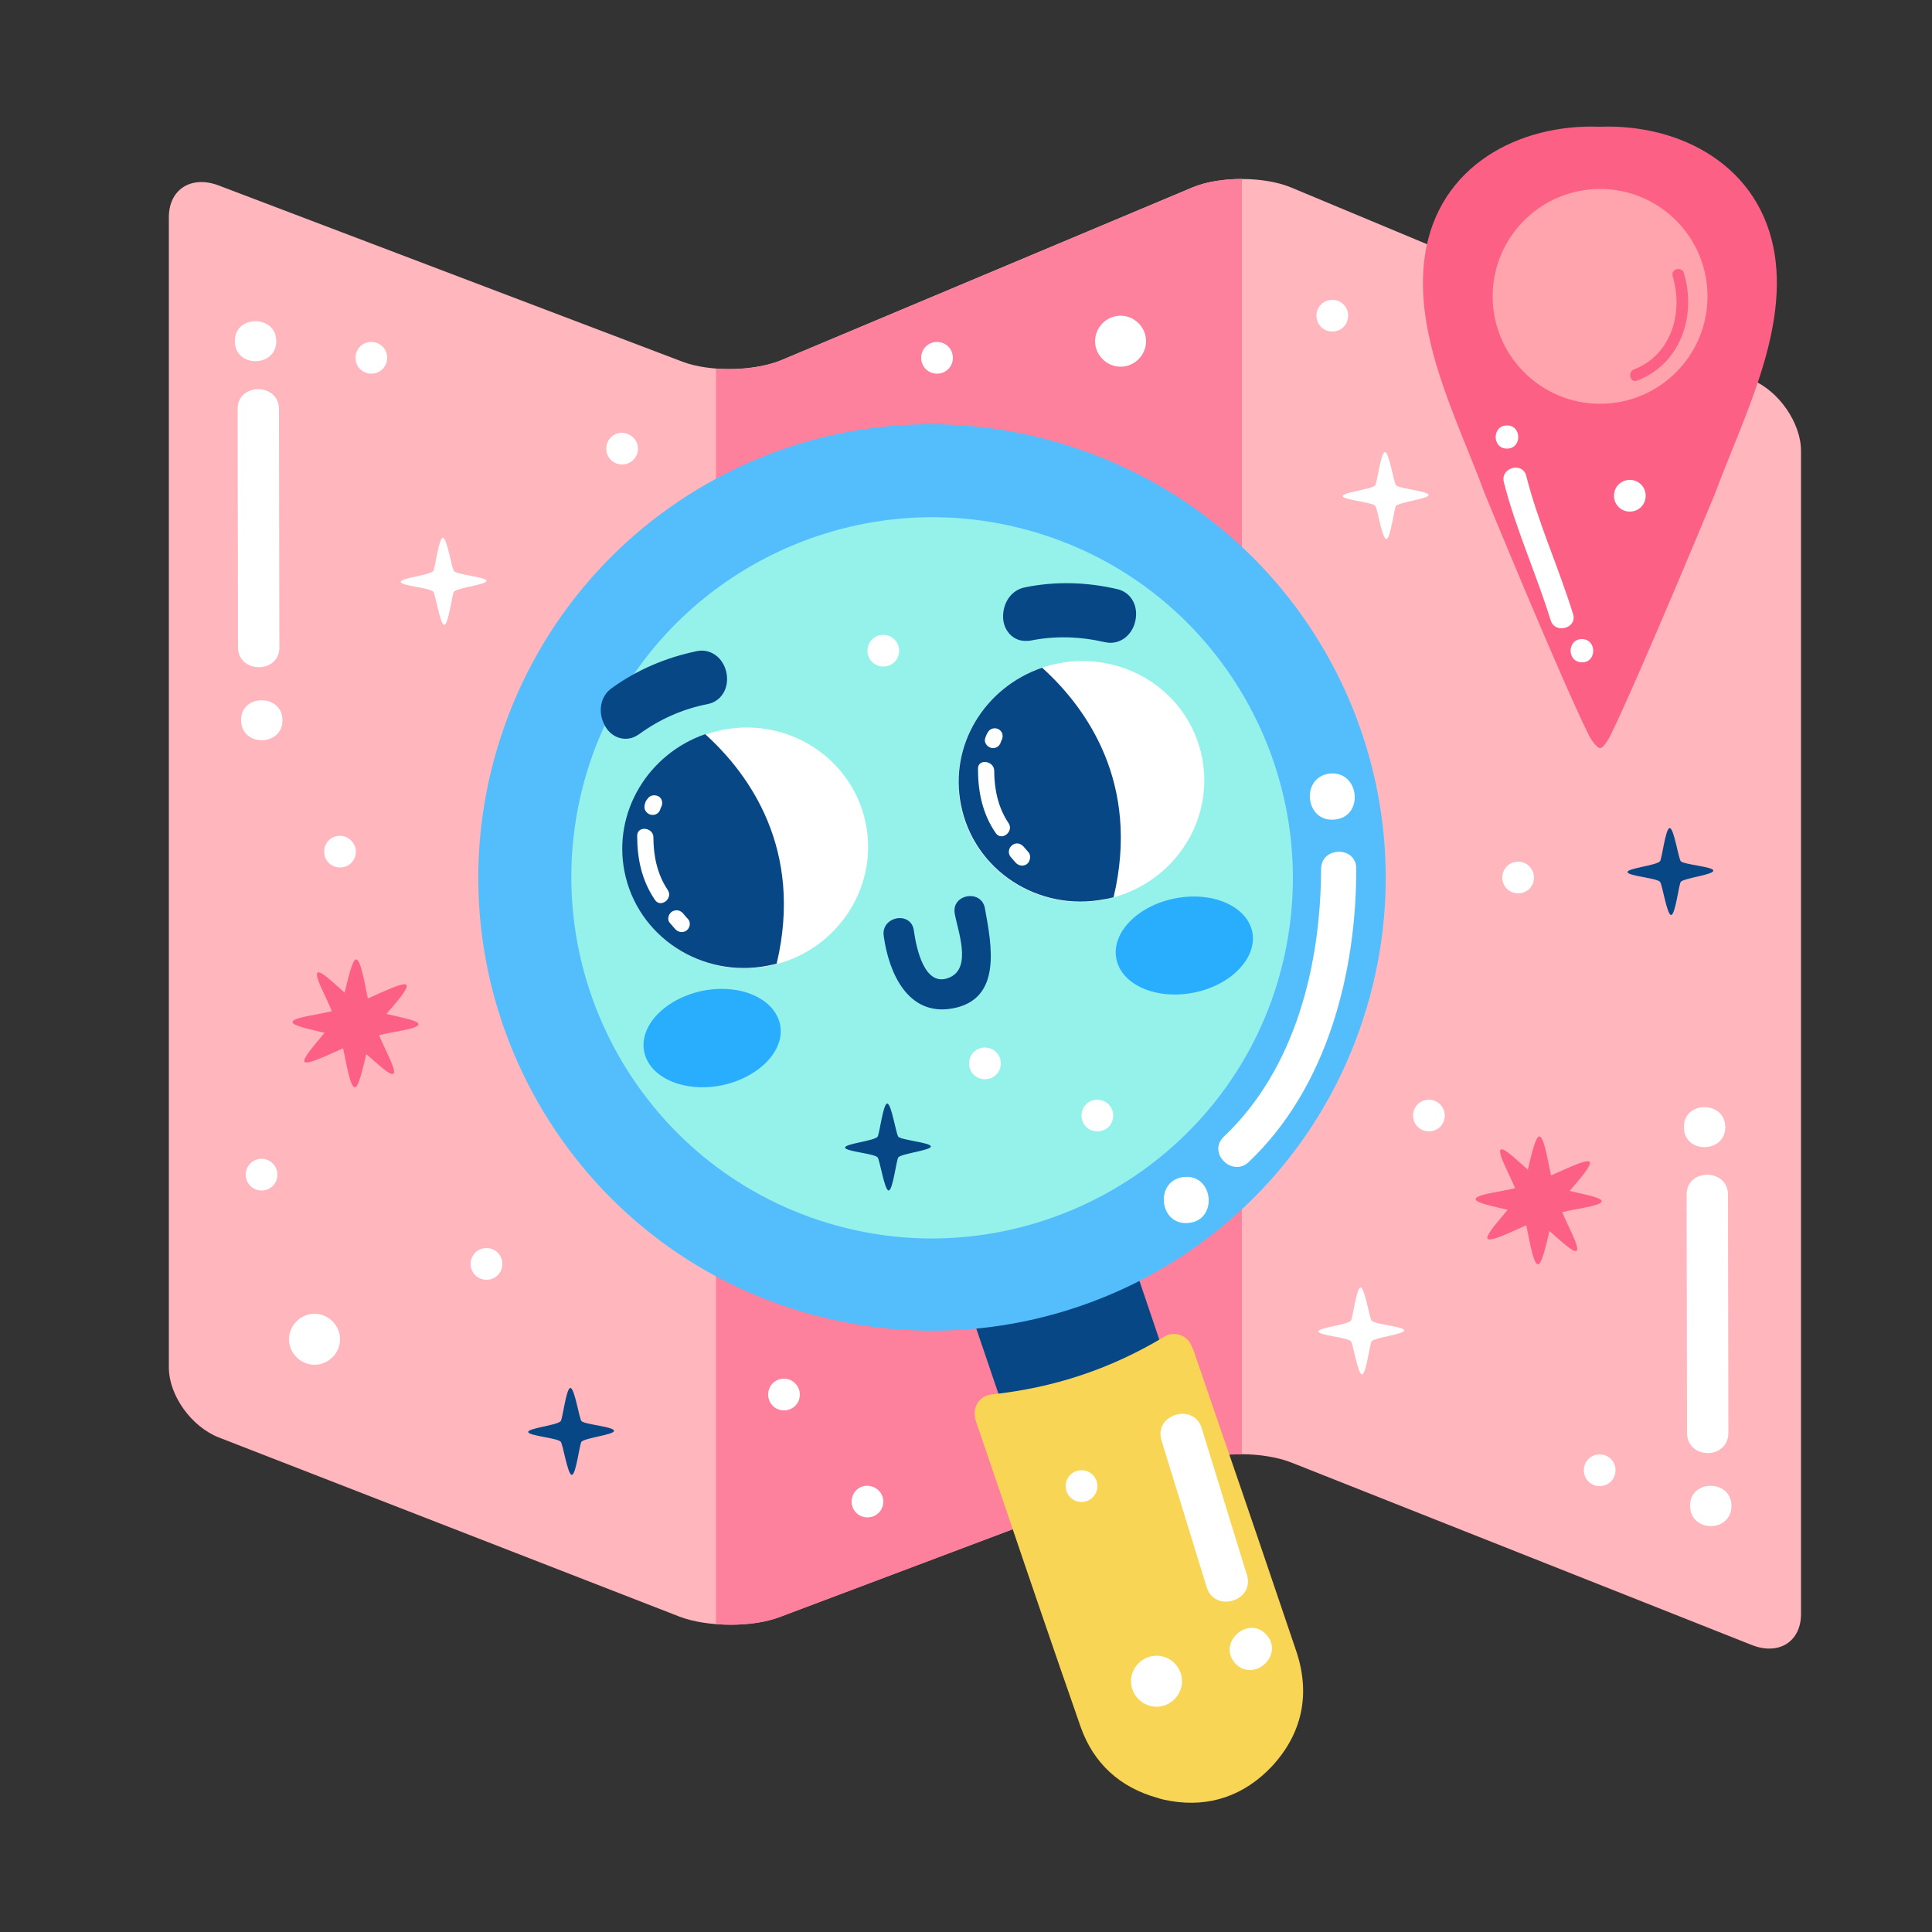 <?xml version="1.0" encoding="utf-8"?>
<!-- Generator: Adobe Illustrator 26.0.3, SVG Export Plug-In . SVG Version: 6.00 Build 0)  -->
<svg version="1.1" xmlns="http://www.w3.org/2000/svg" xmlns:xlink="http://www.w3.org/1999/xlink" x="0px" y="0px"
	 viewBox="0 0 500 500" style="enable-background:new 0 0 500 500;" xml:space="preserve">
<rect x="0" y="0" width="500" height="500" fill="#333333" stroke="none"/>
<style type="text/css">
	.st0{fill-rule:evenodd;clip-rule:evenodd;fill:#FFB6BD;}
	.st1{fill-rule:evenodd;clip-rule:evenodd;fill:#FD809D;}
	.st2{fill:#FFFFFF;}
	.st3{fill:#074785;}
	.st4{fill:#FD6085;}
	.st5{fill-rule:evenodd;clip-rule:evenodd;fill:#FD6085;}
	.st6{fill-rule:evenodd;clip-rule:evenodd;fill:#FFA4AC;}
	.st7{fill-rule:evenodd;clip-rule:evenodd;fill:#FFFFFF;}
	.st8{fill-rule:evenodd;clip-rule:evenodd;fill:#074785;}
	.st9{fill-rule:evenodd;clip-rule:evenodd;fill:#54BEFD;}
	.st10{fill-rule:evenodd;clip-rule:evenodd;fill:#F9D555;}
	.st11{fill-rule:evenodd;clip-rule:evenodd;fill:#95F2EA;}
	.st12{fill-rule:evenodd;clip-rule:evenodd;fill:#29AEFD;}
</style>
<g id="BACKGROUND">
</g>
<g id="OBJECTS">
	<g>
		<g>
			<path class="st0" d="M43.7,56.2c0-7.2,5.8-10.9,12.9-8.2l120,45.6c7.1,2.7,18.6,2.5,25.6-0.4l106.4-44.7c7-2.9,18.5-2.9,25.5,0
				l119.3,49.8c7,2.9,12.7,11.2,12.7,18.4v301c0,7.2-5.8,10.8-12.8,8l-119.1-47.2c-7.1-2.8-18.7-2.9-25.8-0.2l-106.7,40.2
				c-7.1,2.7-18.7,2.6-25.8-0.1L56.6,372c-7.1-2.8-12.9-10.9-12.9-18.1V56.2z"/>
			<path class="st1" d="M321.4,46.3c-4.6,0-9.2,0.7-12.7,2.2L202.3,93.2c-4.6,1.9-11.1,2.7-17,2.2v324.9c5.8,0.5,12-0.1,16.5-1.8
				l106.7-40.2c3.6-1.3,8.3-2,12.9-1.9V46.3z"/>
			<path class="st2" d="M296.6,88.3c0,3.6-3,6.6-6.6,6.6c-3.6,0-6.6-3-6.6-6.6c0-3.6,3-6.6,6.6-6.6
				C293.6,81.7,296.6,84.7,296.6,88.3z"/>
			<path class="st2" d="M88,346.6c0,3.6-3,6.6-6.6,6.6c-3.6,0-6.6-3-6.6-6.6c0-3.6,3-6.6,6.6-6.6C85,340,88,343,88,346.6z"/>
			<path class="st2" d="M228.6,388.6c0,2.3-1.8,4.1-4.1,4.1c-2.3,0-4.1-1.8-4.1-4.1s1.8-4.1,4.1-4.1
				C226.8,384.6,228.6,386.4,228.6,388.6z"/>
			<path class="st2" d="M130,327.1c0,2.3-1.8,4.1-4.1,4.1c-2.3,0-4.1-1.8-4.1-4.1c0-2.3,1.8-4.1,4.1-4.1
				C128.2,323,130,324.8,130,327.1z"/>
			<path class="st2" d="M92.1,220.4c0,2.3-1.8,4.1-4.1,4.1c-2.3,0-4.1-1.8-4.1-4.1c0-2.3,1.8-4.1,4.1-4.1
				C90.2,216.3,92.1,218.2,92.1,220.4z"/>
			<path class="st2" d="M100.2,92.6c0,2.3-1.8,4.1-4.1,4.1c-2.3,0-4.1-1.8-4.1-4.1s1.8-4.1,4.1-4.1C98.4,88.5,100.2,90.3,100.2,92.6
				z"/>
			<path class="st2" d="M373.9,288.7c0,2.3-1.8,4.1-4.1,4.1c-2.3,0-4.1-1.8-4.1-4.1c0-2.3,1.8-4.1,4.1-4.1
				C372,284.6,373.9,286.4,373.9,288.7z"/>
			<path class="st2" d="M397,227.1c0,2.3-1.8,4.1-4.1,4.1c-2.3,0-4.1-1.8-4.1-4.1c0-2.3,1.8-4.1,4.1-4.1
				C395.2,223,397,224.9,397,227.1z"/>
			<path class="st2" d="M348.9,81.7c0,2.3-1.8,4.1-4.1,4.1c-2.3,0-4.1-1.8-4.1-4.1c0-2.3,1.8-4.1,4.1-4.1
				C347.1,77.6,348.9,79.4,348.9,81.7z"/>
			<path class="st2" d="M246.6,92.6c0,2.3-1.8,4.1-4.1,4.1c-2.3,0-4.1-1.8-4.1-4.1s1.8-4.1,4.1-4.1
				C244.8,88.5,246.6,90.3,246.6,92.6z"/>
			<path class="st2" d="M71.8,304c0,2.3-1.8,4.1-4.1,4.1c-2.3,0-4.1-1.8-4.1-4.1c0-2.3,1.8-4.1,4.1-4.1
				C70,299.9,71.8,301.8,71.8,304z"/>
			<path class="st2" d="M207,360.9c0,2.3-1.8,4.1-4.1,4.1c-2.3,0-4.1-1.8-4.1-4.1c0-2.3,1.8-4.1,4.1-4.1
				C205.2,356.8,207,358.7,207,360.9z"/>
			<path class="st2" d="M418.1,380.5c0,2.3-1.8,4.1-4.1,4.1c-2.3,0-4.1-1.8-4.1-4.1c0-2.3,1.8-4.1,4.1-4.1
				C416.3,376.4,418.1,378.2,418.1,380.5z"/>
			<path class="st2" d="M165.1,116.1c0,2.3-1.8,4.1-4.1,4.1c-2.3,0-4.1-1.8-4.1-4.1c0-2.3,1.8-4.1,4.1-4.1
				C163.3,112.1,165.1,113.9,165.1,116.1z"/>
			<path class="st3" d="M435,222.9c-0.6-0.6-1.8-8.7-2.9-8.6c-1.1,0.1-2,8.1-2.5,8.6c-1,1.1-8.5,1.8-8.4,2.8c0.1,1,7.4,1.5,8.4,2.5
				c0.6,0.6,1.8,8.7,2.9,8.6c1.1-0.1,2-8.1,2.5-8.6c1-1,8.5-1.8,8.4-2.9C443.4,224.3,436,223.8,435,222.9z"/>
			<path class="st3" d="M150.5,367.8c-0.6-0.6-1.8-8.7-2.9-8.6c-1.1,0.1-2,8.1-2.5,8.6c-1,1.1-8.5,1.8-8.4,2.8
				c0.1,1,7.4,1.5,8.4,2.5c0.6,0.6,1.8,8.7,2.9,8.6c1.1-0.1,2-8.1,2.5-8.6c1-1,8.5-1.8,8.4-2.8C158.9,369.2,151.5,368.7,150.5,367.8
				z"/>
			<path class="st2" d="M361.3,125.6c-0.6-0.6-1.8-8.7-2.9-8.6c-1.1,0.1-2,8.1-2.5,8.6c-1,1.1-8.5,1.8-8.4,2.8
				c0.1,1,7.4,1.5,8.4,2.5c0.6,0.6,1.8,8.7,2.9,8.6c1.1-0.1,2-8.1,2.5-8.6c1-1,8.5-1.8,8.4-2.8C369.7,127.1,362.3,126.5,361.3,125.6
				z"/>
			<path class="st2" d="M117.5,147.8c-0.6-0.6-1.8-8.7-2.9-8.6c-1.1,0.1-2,8.1-2.5,8.6c-1,1.1-8.5,1.8-8.4,2.8
				c0.1,1,7.4,1.5,8.4,2.5c0.6,0.6,1.8,8.7,2.9,8.6c1.1-0.1,2-8.1,2.5-8.6c1-1,8.5-1.8,8.4-2.8C125.8,149.3,118.4,148.8,117.5,147.8
				z"/>
			<path class="st2" d="M355,341.8c-0.6-0.6-1.8-8.7-2.9-8.6c-1.1,0.1-2,8.1-2.5,8.6c-1,1.1-8.5,1.8-8.4,2.8c0.1,1,7.4,1.5,8.4,2.5
				c0.6,0.6,1.8,8.7,2.9,8.6c1.1-0.1,2-8.1,2.5-8.6c1-1,8.5-1.8,8.4-2.8C363.4,343.3,356,342.8,355,341.8z"/>
			<g>
				<path class="st2" d="M72.3,167.5l-0.1-61.6c0-6.9-10.8-6.9-10.7,0l0.1,61.6C61.6,174.4,72.4,174.4,72.3,167.5z"/>
				<path class="st2" d="M71.5,88.3c0-6.9-10.8-6.9-10.7,0C60.7,95.2,71.5,95.2,71.5,88.3z"/>
				<path class="st2" d="M73.1,186.4c0-6.9-10.8-6.9-10.7,0C62.4,193.3,73.1,193.3,73.1,186.4z"/>
			</g>
			<g>
				<path class="st2" d="M447.3,370.8l-0.1-61.6c0-6.9-10.8-6.9-10.7,0l0.1,61.6C436.6,377.8,447.3,377.8,447.3,370.8z"/>
				<path class="st2" d="M446.5,291.7c0-6.9-10.8-6.9-10.7,0C435.7,298.6,446.5,298.6,446.5,291.7z"/>
				<path class="st2" d="M448.1,389.7c0-6.9-10.8-6.9-10.7,0C437.4,396.7,448.1,396.7,448.1,389.7z"/>
			</g>
			<path class="st4" d="M381.9,310.3c0.1-1.2,6.6-1.9,10.2-2.8c-1.4-3.5-4.7-9.3-3.7-10c0.8-0.6,4.2,2.8,7,5.2c0.9-3.7,2-8.7,3-8.6
				c1.2,0.1,2.2,6.4,3,10.1c3.5-1.5,9.3-4.4,10-3.5c0.6,0.9-2.7,4.6-5.2,7.5c3.7,0.9,8.4,1.7,8.3,2.7c-0.1,1.2-6.7,1.9-10.2,2.8
				c1.4,3.5,4.7,9.3,3.7,10c-0.8,0.6-4.2-2.7-7-5.1c-0.9,3.7-2,8.7-3,8.6c-1.2-0.1-2.2-6.4-3-10.1c-3.5,1.5-9.3,4.4-10,3.5
				c-0.6-0.9,2.8-4.6,5.2-7.5C386.5,312.2,381.8,311.3,381.9,310.3z"/>
			<path class="st4" d="M75.7,264.5c0.1-1.2,6.6-1.9,10.2-2.8c-1.4-3.5-4.7-9.3-3.7-10c0.8-0.6,4.2,2.8,7,5.2c0.9-3.7,2-8.7,3-8.6
				c1.2,0.1,2.2,6.4,3,10.1c3.5-1.5,9.3-4.4,10-3.5c0.6,0.9-2.7,4.6-5.2,7.5c3.7,0.9,8.4,1.7,8.3,2.7c-0.1,1.2-6.7,1.9-10.2,2.8
				c1.4,3.5,4.7,9.3,3.7,10c-0.8,0.6-4.2-2.7-7-5.1c-0.9,3.7-2,8.7-3,8.6c-1.2-0.1-2.2-6.4-3-10.1c-3.5,1.5-9.3,4.4-10,3.5
				c-0.6-0.8,2.8-4.6,5.2-7.5C80.4,266.4,75.7,265.5,75.7,264.5z"/>
		</g>
		<g>
			<g>
				<path class="st5" d="M459.3,65.9c-3.6-23-24.4-33.9-45.3-33.1c-20.9-0.8-41.7,10.1-45.2,33.1c-3.2,20.9,8.4,42.7,15.4,61.7
					c0,0,19.4,47.3,27,62.7c0.4,0.8,2,3.3,2.9,3.3c0.9,0,2.3-2.5,2.7-3.3c7.5-15.4,27.1-62.7,27.1-62.7
					C450.9,108.6,462.5,86.7,459.3,65.9z"/>
			</g>
			<path class="st6" d="M441.9,76.7c0,15.4-12.5,27.8-27.8,27.8c-15.4,0-27.8-12.5-27.8-27.8c0-15.4,12.5-27.8,27.8-27.8
				C429.4,48.9,441.9,61.3,441.9,76.7z"/>
			<path class="st7" d="M407.1,158.9c-3.7-12-9-23.5-12.1-35.7c-0.9-3.8-6.8-2.2-5.8,1.6c3.1,12.2,8.4,23.7,12.1,35.7
				C402.4,164.2,408.3,162.6,407.1,158.9z"/>
			<path class="st7" d="M390,110.1c-3.9,0-3.9,6,0,6C393.9,116.1,393.9,110.1,390,110.1z"/>
			<path class="st7" d="M409.4,165.4c-3.9,0-3.9,6,0,6C413.3,171.5,413.3,165.4,409.4,165.4z"/>
			<path class="st5" d="M435.8,70.7c-0.6-1.9-3.5-1.1-2.9,0.8c2.8,9.4-0.3,20.3-10,24.1c-1.8,0.7-1,3.6,0.8,2.9
				C434.9,94.2,439.1,81.8,435.8,70.7z"/>
		</g>
		<path class="st2" d="M425.9,128.3c0,2.3-1.8,4.1-4.1,4.1c-2.3,0-4.1-1.8-4.1-4.1c0-2.3,1.8-4.1,4.1-4.1
			C424.1,124.2,425.9,126,425.9,128.3z"/>
		<g>
			<path class="st8" d="M239.7,305.2c7.4-0.8,14.5-2.3,21.5-4.7c7-2.4,13.6-5.4,19.9-9.3c0.2,0.4,0.4,0.8,0.5,1.2
				c7.8,22.9,15.6,45.8,23.3,68.8c2.8,8.2,1.1,15.8-4.8,22.1c-5.9,6.3-13.4,8.4-21.8,6.1c-7.1-1.9-12.2-6.5-14.7-13.5
				c-8-23.3-15.9-46.7-23.8-70.1C239.7,305.6,239.7,305.5,239.7,305.2z"/>
			<path class="st9" d="M353.7,260.8c-18.5,62.2-83.9,97.2-146.4,78.6c-61.9-18.5-97.1-83.8-78.6-145.8
				c18.6-62.2,83.8-97.5,146-78.8C337,133.4,372.2,198.6,353.7,260.8z"/>
			<path class="st10" d="M303,466.1c-1.1-0.2-2.3-0.4-3.4-0.8c-9.8-2.7-16.6-9-19.9-18.3c-6.7-19.2-13.4-38.8-19.8-57.7
				c-2.4-7.1-4.9-14.3-7.3-21.4c-0.2-0.5-0.2-0.9-0.3-1.1c0-0.1,0-0.2,0-0.3c-0.2-1.3,0.1-2.6,0.9-3.7c0.8-1.1,2-1.7,3.3-1.9
				c8.2-0.9,15.8-2.5,23.3-5c7.5-2.5,14.6-5.8,21.6-10c1-0.6,2.1-0.8,3.3-0.6c0.2,0,0.5,0.1,0.7,0.2c1.3,0.4,2.4,1.4,2.9,2.7
				c0.1,0.1,0.1,0.3,0.2,0.4c0.2,0.4,0.3,0.8,0.5,1.2c2.4,7,4.8,14,7.2,21c6.4,18.5,12.9,37.7,19.3,56.6c3.7,11.1,1.5,21.3-6.4,29.8
				C322,464.7,313,467.8,303,466.1z"/>
			<path class="st11" d="M214.5,316.6c-49.4-14.8-77.5-67-62.7-116.5c14.7-49,67-77.1,116.3-62.3c49.4,14.8,77.4,66.9,62.5,116.5
				C315.8,303.3,263.6,331.3,214.5,316.6z"/>
			<g>
				<path class="st7" d="M344.2,200.2c-7.7,0.8-6.5,12.7,1.2,11.9C353.1,211.4,351.9,199.5,344.2,200.2z"/>
				<path class="st7" d="M306.4,304.6c-7.7,0.8-6.5,12.7,1.2,11.9C315.3,315.8,314.1,303.8,306.4,304.6z"/>
				<path class="st7" d="M341.9,224.9c-0.1,24.8-6.6,51.7-25.2,69.3c-4.3,4.1,2.2,10.6,6.5,6.5c20.2-19.2,27.8-48.7,27.8-75.8
					C351.1,218.9,341.9,219,341.9,224.9z"/>
			</g>
			<path class="st2" d="M327.7,423c-4.8-5.1-12.8,2.3-8,7.5C324.6,435.6,332.5,428.2,327.7,423z"/>
			<path class="st2" d="M322.7,407.6l-11.7-38c-2.1-6.7-12.5-3.5-10.4,3.2l11.7,38C314.4,417.5,324.8,414.3,322.7,407.6z"/>
			<g>
				<path class="st12" d="M201.9,265.2c1.3,6.7-5.5,13.7-15.2,15.7c-9.7,1.9-18.7-2-20-8.8c-1.3-6.7,5.5-13.7,15.2-15.7
					C191.6,254.5,200.5,258.4,201.9,265.2z"/>
				<path class="st12" d="M324.1,241.2c1.3,6.7-5.5,13.8-15.2,15.7c-9.7,1.9-18.7-2-20-8.8c-1.3-6.7,5.5-13.7,15.2-15.6
					C313.8,230.6,322.7,234.5,324.1,241.2z"/>
				<path class="st2" d="M224.1,213.3c3.3,16.9-8,33.3-25.2,36.7c-17.3,3.4-33.9-7.6-37.2-24.4c-3.3-16.9,8-33.3,25.3-36.7
					C204.1,185.5,220.8,196.4,224.1,213.3z"/>
				<path class="st8" d="M161.6,225.5c3.3,16.9,20,27.8,37.2,24.4c0.8-0.2,1.5-0.3,2.2-0.5c7-29.6-7.1-49.1-18.5-59.4
					C167.8,195.1,158.6,210.1,161.6,225.5z"/>
				<path class="st2" d="M311.1,196.1c3.3,16.9-8,33.3-25.3,36.7c-17.2,3.4-33.9-7.6-37.2-24.4c-3.3-16.9,8-33.3,25.2-36.7
					C291.2,168.3,307.8,179.2,311.1,196.1z"/>
				<path class="st8" d="M248.7,208.3c3.3,16.9,20,27.8,37.2,24.4c0.8-0.1,1.5-0.3,2.3-0.5c7-29.6-7.1-49.1-18.5-59.4
					C254.8,177.9,245.6,192.9,248.7,208.3z"/>
				<path class="st3" d="M162.9,191.1c-2.8,0.5-5.5-1.1-6.7-4c-1.5-3.4-0.6-7.1,2.1-9c6.5-4.7,13.9-7.9,22.1-9.6
					c3.5-0.7,6.8,1.7,7.6,5.6c0.8,3.9-1.3,7.4-4.8,8.1c-6.6,1.3-12.4,3.9-17.8,7.8C164.5,190.6,163.7,191,162.9,191.1L162.9,191.1z"
					/>
				<path class="st3" d="M264,165.7c-2.7-0.7-4.5-3.3-4.4-6.4c0.1-3.7,2.4-6.7,5.7-7.3c7.8-1.6,15.9-1.4,24,0.5
					c3.5,0.9,5.4,4.4,4.5,8.3c-0.9,3.9-4.3,6.2-7.8,5.4c-6.6-1.5-12.9-1.7-19.4-0.4C265.7,165.9,264.9,165.9,264,165.7L264,165.7z"
					/>
				<path class="st3" d="M254.9,235.1c-0.9-5.1-8.8-3.7-7.8,1.4c0.8,4.5,4.4,13.8-1.2,16.4c-6.7,3.1-8.8-7.8-9.4-12.1
					c-0.7-5.1-8.5-3.7-7.8,1.4c1.3,9.5,6.2,20.8,17.7,18.8C259.5,258.7,256.6,244.5,254.9,235.1z"/>
				<g>
					<path class="st2" d="M253.1,199c0,6,1.2,11.7,4.6,16.6c1.5,2.2,4.8-0.4,3.3-2.6c-2.7-4-3.7-8.8-3.7-13.6
						C257.2,196.8,253,196.3,253.1,199z"/>
					<path class="st2" d="M261.5,221.7c0.4,0.5,0.9,1,1.3,1.5c0.8,0.9,2,1.1,3,0.4c0.8-0.7,1.1-2.1,0.4-3c-0.4-0.5-0.9-1-1.3-1.5
						c-0.8-0.9-2-1.1-2.9-0.4C261,219.4,260.8,220.8,261.5,221.7z"/>
					<g>
						<path class="st2" d="M254.9,191.3c-0.2,1.1,0.8,2.2,1.9,2.3c1.2,0.1,2.1-0.7,2.3-1.9c0,0,0,0,0,0.1c0.6-1,0.5-2.2-0.4-2.9
							c-0.9-0.7-2.3-0.5-2.9,0.4C255.3,190,255.1,190.6,254.9,191.3z"/>
						<path class="st2" d="M259.1,191.8C259.1,191.8,259.1,191.7,259.1,191.8C259.1,191.7,259.1,191.7,259.1,191.8
							C259,192.4,259.1,191.9,259.1,191.8z"/>
						<path class="st2" d="M259.2,191.7C259.3,191.4,259.2,191.5,259.2,191.7L259.2,191.7z"/>
						<polygon class="st2" points="259.1,191.8 259.1,191.8 259.1,191.8 						"/>
					</g>
				</g>
				<g>
					<path class="st2" d="M164.9,216.3c0,6,1.2,11.6,4.6,16.6c1.5,2.2,4.8-0.4,3.3-2.6c-2.7-4-3.7-8.8-3.7-13.6
						C169.1,214.1,164.9,213.6,164.9,216.3z"/>
					<path class="st2" d="M173.4,238.9c0.4,0.5,0.9,1,1.3,1.5c0.8,0.9,2,1.1,3,0.4c0.9-0.7,1.1-2.1,0.4-2.9c-0.5-0.5-0.9-1-1.3-1.5
						c-0.8-0.9-2-1.1-3-0.4C172.9,236.7,172.6,238.1,173.4,238.9z"/>
					<g>
						<path class="st2" d="M166.8,208.6c-0.2,1.1,0.8,2.2,1.9,2.3c1.2,0.1,2.1-0.7,2.3-1.9c0,0,0,0,0,0.1c0.6-1,0.5-2.2-0.4-2.9
							c-0.9-0.6-2.3-0.5-2.9,0.4C167.1,207.2,166.9,207.8,166.8,208.6z"/>
						<path class="st2" d="M170.9,209.1C171,209,171,209,170.9,209.1C171,209,171,209,170.9,209.1
							C170.8,209.6,170.9,209.2,170.9,209.1z"/>
						<path class="st2" d="M171,209C171.2,208.7,171.1,208.8,171,209L171,209z"/>
						<polygon class="st2" points="170.9,209 170.9,209 170.9,209 						"/>
					</g>
				</g>
			</g>
			<path class="st2" d="M305.9,435.1c0,3.6-3,6.6-6.6,6.6c-3.6,0-6.6-3-6.6-6.6c0-3.6,3-6.6,6.6-6.6
				C303,428.5,305.9,431.5,305.9,435.1z"/>
			<path class="st2" d="M288.1,288.7c0,2.3-1.8,4.1-4.1,4.1c-2.3,0-4.1-1.8-4.1-4.1c0-2.3,1.8-4.1,4.1-4.1
				C286.2,284.6,288.1,286.4,288.1,288.7z"/>
			<path class="st2" d="M284,384.6c0,2.3-1.8,4.1-4.1,4.1c-2.3,0-4.1-1.8-4.1-4.1c0-2.3,1.8-4.1,4.1-4.1
				C282.2,380.5,284,382.3,284,384.6z"/>
			<path class="st2" d="M232.7,168.4c0,2.3-1.8,4.1-4.1,4.1c-2.3,0-4.1-1.8-4.1-4.1c0-2.3,1.8-4.1,4.1-4.1
				C230.9,164.3,232.7,166.2,232.7,168.4z"/>
			<path class="st2" d="M259,275.2c0,2.3-1.8,4.1-4.1,4.1c-2.3,0-4.1-1.8-4.1-4.1c0-2.3,1.8-4.1,4.1-4.1
				C257.2,271.1,259,272.9,259,275.2z"/>
			<path class="st3" d="M232.5,294.2c-0.6-0.6-1.8-8.7-2.9-8.6c-1.1,0.1-2,8.1-2.5,8.6c-1,1.1-8.5,1.8-8.4,2.8
				c0.1,1,7.4,1.5,8.4,2.5c0.6,0.6,1.8,8.7,2.9,8.6c1.1-0.1,2-8.1,2.5-8.6c1-1,8.5-1.8,8.4-2.8C240.9,295.7,233.5,295.1,232.5,294.2
				z"/>
		</g>
	</g>
</g>
</svg>
